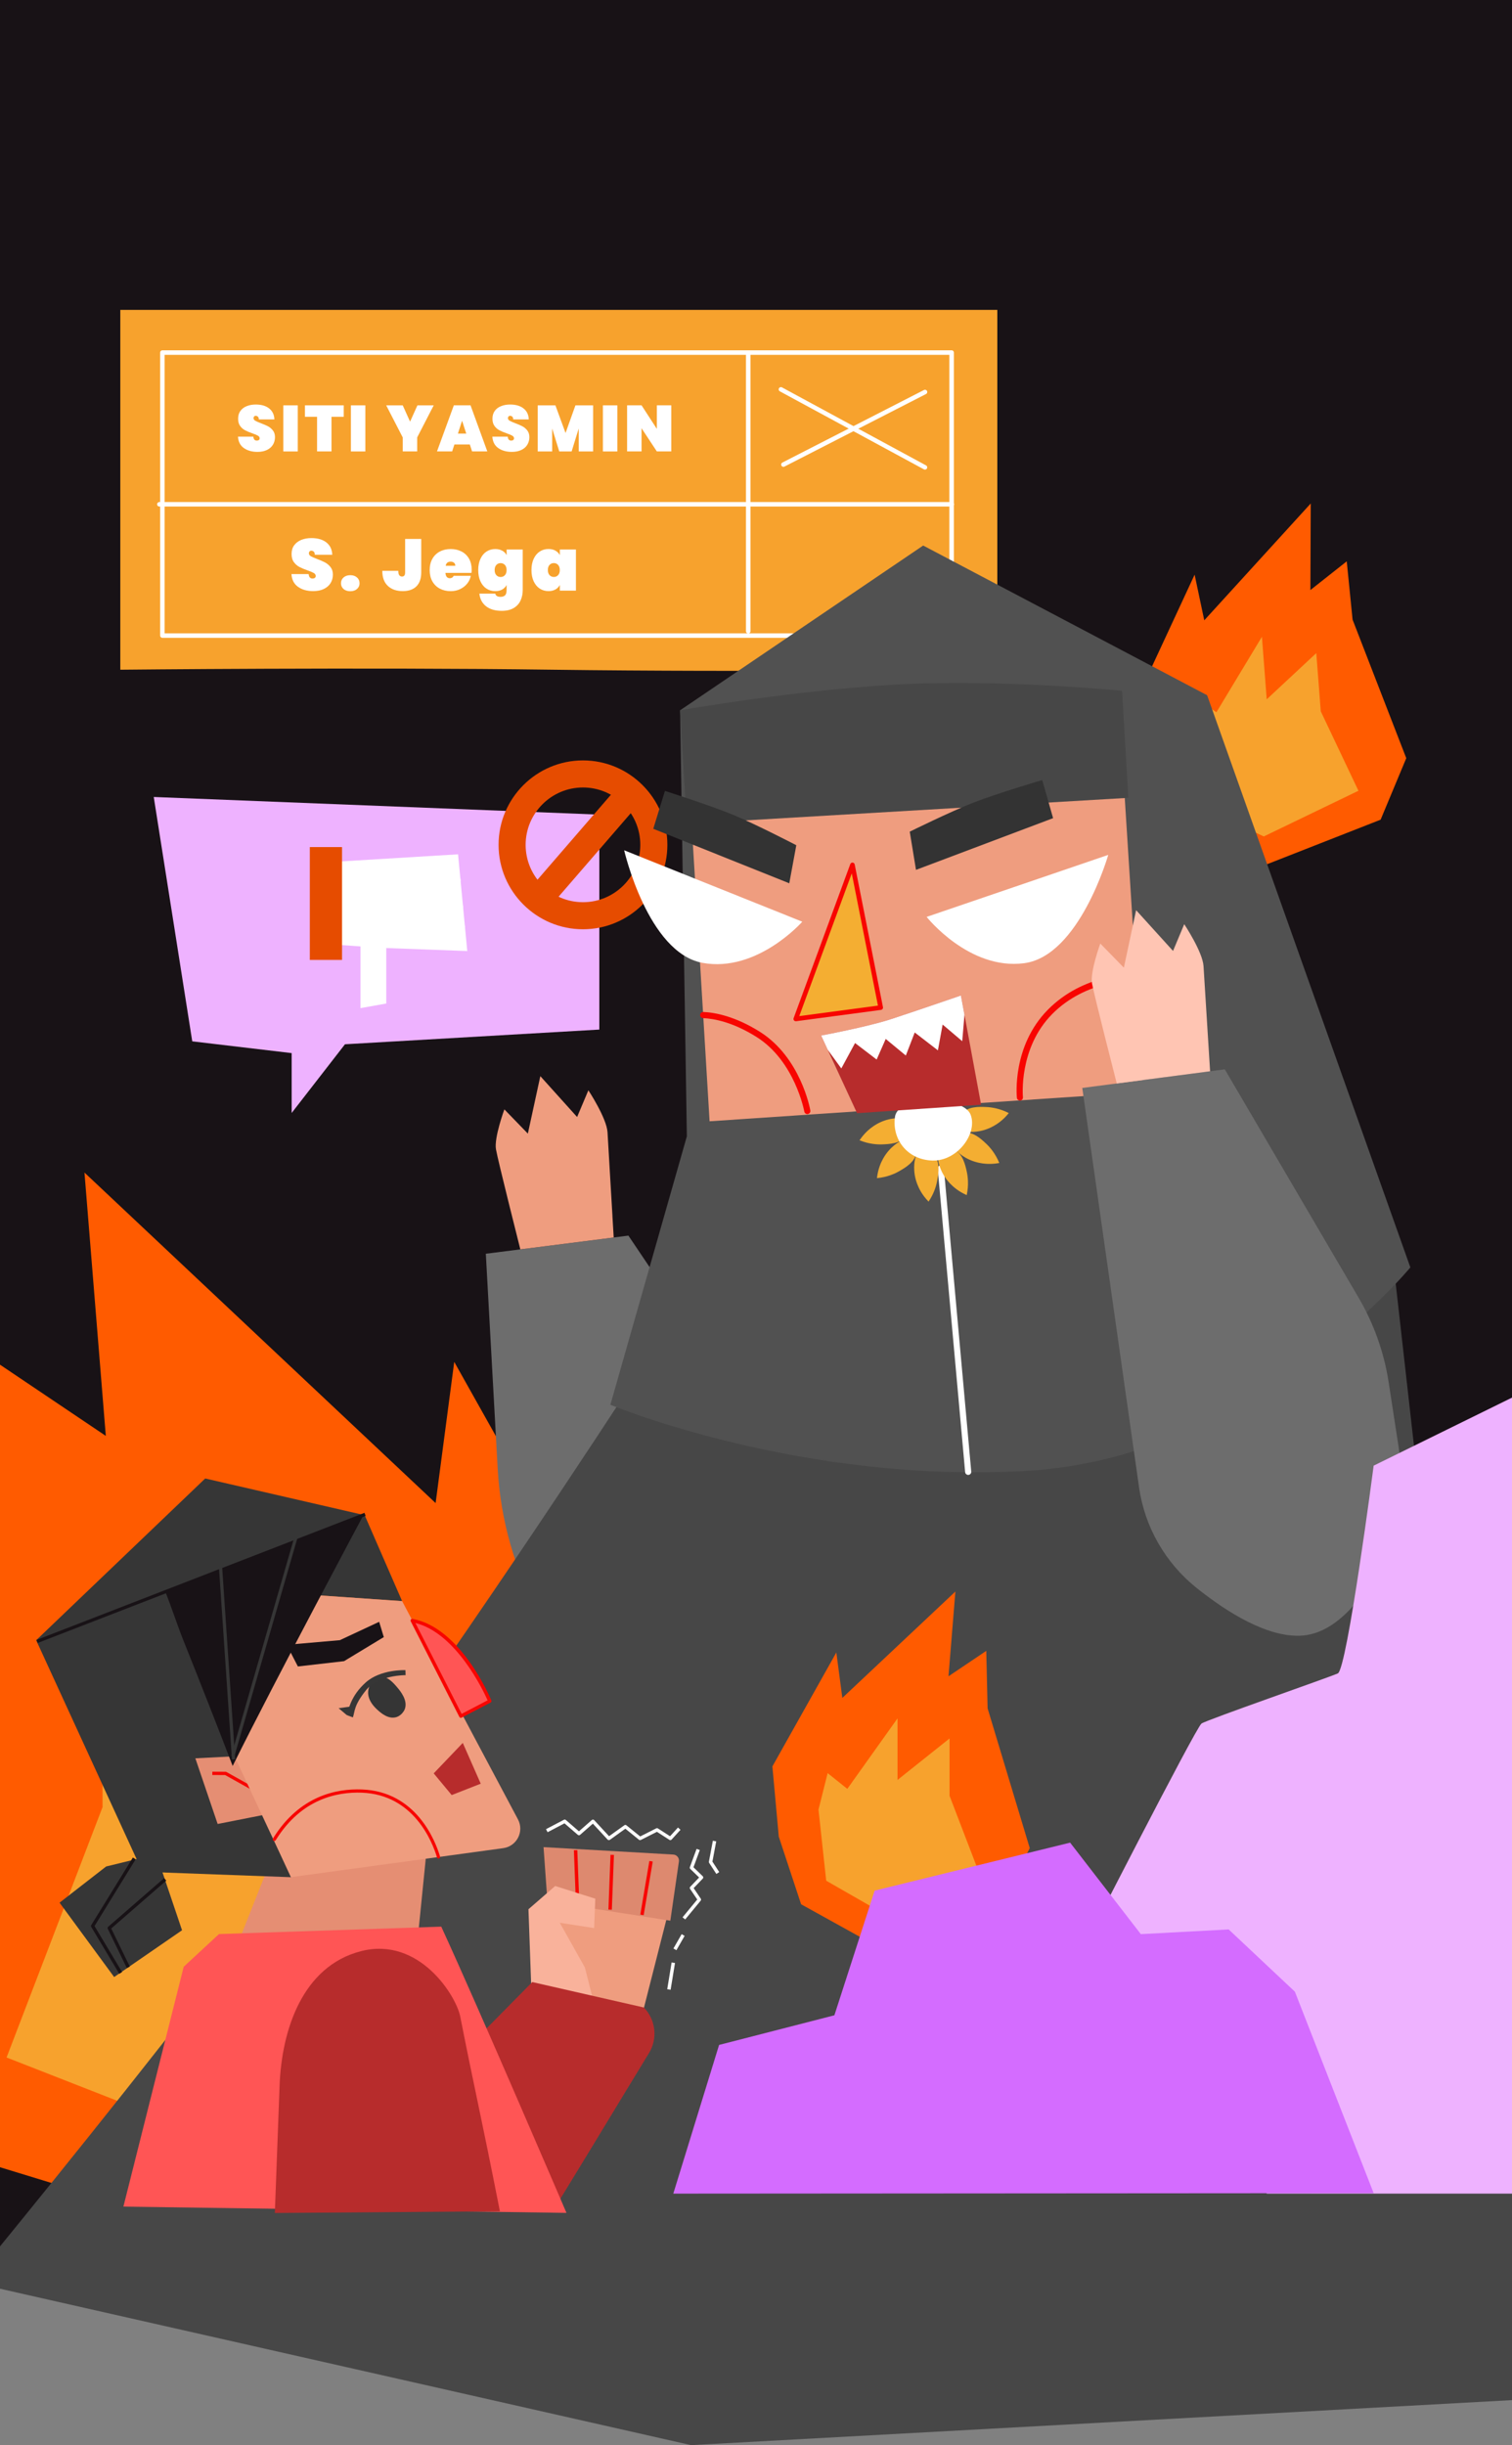 <?xml version="1.0" encoding="UTF-8"?>
<svg id="Layer_2" data-name="Layer 2" xmlns="http://www.w3.org/2000/svg" xmlns:xlink="http://www.w3.org/1999/xlink" viewBox="0 0 428 691.85">
  <rect x="0" y="0" width="428" height="691.85" fill="#808080" stroke="none"/>
  <defs>
    <style>
      .cls-1 {
        fill: #f9b29b;
      }

      .cls-2 {
        fill: #fff;
      }

      .cls-3 {
        fill: #edeeea;
      }

      .cls-4 {
        fill: #181216;
      }

      .cls-5 {
        fill: #ef9d7f;
      }

      .cls-6 {
        fill: #363636;
      }

      .cls-7 {
        fill: #dd896f;
      }

      .cls-8 {
        fill: #eeb2ff;
      }

      .cls-9 {
        fill: #f55;
      }

      .cls-10 {
        fill: #ffc5b3;
      }

      .cls-11 {
        fill: #e58e73;
      }

      .cls-12 {
        fill: #333;
      }

      .cls-13 {
        clip-path: url(#clippath-1);
      }

      .cls-14 {
        fill: #f80500;
      }

      .cls-15 {
        fill: #ff5b00;
      }

      .cls-16 {
        fill: #e64c00;
      }

      .cls-17 {
        fill: #f4ae32;
      }

      .cls-18 {
        clip-path: url(#clippath);
      }

      .cls-19 {
        fill: none;
      }

      .cls-20 {
        fill: #353535;
      }

      .cls-21 {
        fill: #474747;
      }

      .cls-22 {
        fill: #515151;
      }

      .cls-23 {
        fill: #b72c2c;
      }

      .cls-24 {
        fill: #6d6d6d;
      }

      .cls-25 {
        fill: #d46cff;
      }

      .cls-26 {
        fill: #f7a22d;
      }
    </style>
    <clipPath id="clippath">
      <rect class="cls-19" x="-187.86" y="18.41" width="160.53" height="198.84" rx="14.3" ry="14.3"/>
    </clipPath>
    <clipPath id="clippath-1">
      <path class="cls-19" d="M232.42,293.01s12.97-2.42,19.67-4.6c6.69-2.18,19.91-6.73,19.91-6.73l5.72,30.9-35.11,2.4-10.18-21.99Z"/>
    </clipPath>
  </defs>
  <g class="cls-18">
    <rect class="cls-3" x="-26.51" y="167.01" width="17.97" height="59.17" transform="translate(-105.59 19.96) rotate(-31.59)"/>
  </g>
  <g>
    <polygon class="cls-4" points="360.04 0 0 0 0 641.55 415.68 578.88 428 500.8 428 0 360.04 0"/>
    <g>
      <polygon class="cls-15" points="371.03 142.46 340.89 175.52 338.16 162.6 322.3 196.74 325.69 216.79 333.6 235.71 355.54 245.76 390.81 231.93 398.07 214.53 382.87 175.32 381.22 158.83 370.93 166.96 371.03 142.46"/>
      <polygon class="cls-26" points="357.21 180.18 344.33 201.53 338.32 197.45 336.51 208.13 340.29 228.39 357.73 236.68 384.53 223.75 373.87 201.27 372.6 184.8 358.57 197.87 357.21 180.18"/>
    </g>
    <g>
      <polyline class="cls-15" points="0 386.14 29.95 406.29 23.91 331.78 123.31 425.3 128.58 385.35 184.79 485.49 179.17 547.24 159.54 606.65 95.15 642.33 0 613.22"/>
      <polygon class="cls-26" points="74.77 443.28 118.93 505.21 136.23 491.38 144.25 523.45 137.49 585.94 86.38 615.24 1.86 582.17 29.03 511.32 29.03 460.93 74.77 497.39 74.77 443.28"/>
    </g>
    <g>
      <path class="cls-26" d="M282.31,189.5s-71.84,.73-125.65,0c-53.81-.73-122.61,0-122.61,0V87.69h248.26v101.81Z"/>
      <g>
        <path class="cls-2" d="M69.01,126.77c-1.01-.73-1.56-1.8-1.65-3.22h4.35c.06,.75,.39,1.12,1,1.12,.22,0,.41-.05,.56-.16,.15-.1,.23-.27,.23-.49,0-.31-.17-.56-.5-.75s-.85-.41-1.55-.65c-.84-.29-1.53-.58-2.07-.87-.55-.28-1.02-.69-1.41-1.23-.39-.54-.58-1.23-.57-2.08,0-.85,.22-1.57,.65-2.17,.44-.6,1.03-1.05,1.79-1.35,.76-.31,1.61-.46,2.55-.46,1.6,0,2.86,.37,3.8,1.11,.94,.74,1.43,1.77,1.48,3.11h-4.4c-.01-.37-.1-.63-.28-.79s-.38-.24-.63-.24c-.17,0-.31,.06-.42,.18-.11,.12-.17,.28-.17,.49,0,.29,.16,.54,.49,.73,.33,.19,.84,.42,1.56,.69,.82,.31,1.5,.6,2.04,.88,.53,.28,1,.68,1.39,1.18,.39,.5,.59,1.14,.59,1.9s-.2,1.51-.59,2.15c-.39,.63-.96,1.13-1.71,1.48-.75,.36-1.64,.53-2.67,.53-1.56,0-2.85-.37-3.86-1.1Z"/>
        <path class="cls-2" d="M84.29,114.69v13.05h-4.09v-13.05h4.09Z"/>
        <path class="cls-2" d="M97.3,114.69v3.24h-3.46v9.8h-4.09v-9.8h-3.43v-3.24h10.98Z"/>
        <path class="cls-2" d="M103.42,114.69v13.05h-4.09v-13.05h4.09Z"/>
        <path class="cls-2" d="M122.77,114.69l-4.68,9.08v3.96h-4.09v-3.96l-4.68-9.08h4.68l2.08,4.62,2.08-4.62h4.61Z"/>
        <path class="cls-2" d="M132.98,125.76h-4.35l-.64,1.97h-4.29l4.77-13.05h4.72l4.75,13.05h-4.31l-.64-1.97Zm-1-3.08l-1.18-3.63-1.18,3.63h2.36Z"/>
        <path class="cls-2" d="M141.02,126.77c-1.01-.73-1.56-1.8-1.65-3.22h4.35c.06,.75,.39,1.12,.99,1.12,.22,0,.41-.05,.56-.16s.23-.27,.23-.49c0-.31-.17-.56-.5-.75-.33-.19-.85-.41-1.55-.65-.84-.29-1.53-.58-2.07-.87-.55-.28-1.02-.69-1.41-1.23-.39-.54-.58-1.23-.57-2.08,0-.85,.22-1.57,.65-2.17s1.03-1.05,1.79-1.35c.76-.31,1.61-.46,2.55-.46,1.6,0,2.87,.37,3.81,1.11,.94,.74,1.43,1.77,1.48,3.11h-4.4c-.01-.37-.1-.63-.28-.79-.17-.16-.38-.24-.63-.24-.17,0-.31,.06-.42,.18-.11,.12-.17,.28-.17,.49,0,.29,.16,.54,.49,.73,.33,.19,.84,.42,1.56,.69,.82,.31,1.5,.6,2.04,.88s1,.68,1.39,1.18c.39,.5,.59,1.14,.59,1.9s-.2,1.51-.59,2.15c-.39,.63-.96,1.13-1.71,1.48-.75,.36-1.64,.53-2.67,.53-1.56,0-2.85-.37-3.86-1.1Z"/>
        <path class="cls-2" d="M167.89,114.69v13.05h-4.07v-6.5l-2.01,6.5h-3.5l-2.01-6.5v6.5h-4.09v-13.05h5.01l2.87,7.83,2.8-7.83h4.99Z"/>
        <path class="cls-2" d="M174.75,114.69v13.05h-4.09v-13.05h4.09Z"/>
        <path class="cls-2" d="M190.02,127.73h-4.09l-4.33-6.56v6.56h-4.09v-13.05h4.09l4.33,6.67v-6.67h4.09v13.05Z"/>
      </g>
      <g>
        <path class="cls-2" d="M84.35,166.04c-1.14-.82-1.75-2.02-1.85-3.6h4.87c.07,.84,.44,1.26,1.11,1.26,.25,0,.46-.06,.63-.18s.26-.3,.26-.55c0-.34-.19-.62-.56-.84-.37-.21-.95-.46-1.73-.73-.94-.33-1.71-.65-2.32-.97-.61-.32-1.14-.78-1.58-1.38-.44-.61-.65-1.38-.64-2.33,0-.95,.24-1.76,.73-2.43,.49-.67,1.16-1.17,2-1.52,.85-.34,1.8-.52,2.86-.52,1.79,0,3.21,.41,4.26,1.24,1.05,.83,1.61,1.99,1.66,3.49h-4.93c-.01-.41-.12-.71-.31-.89-.19-.18-.43-.27-.7-.27-.19,0-.35,.07-.48,.2-.12,.13-.19,.31-.19,.55,0,.33,.18,.6,.55,.82,.36,.21,.95,.47,1.74,.77,.92,.34,1.68,.67,2.28,.99s1.12,.76,1.56,1.32c.44,.56,.66,1.27,.66,2.13s-.22,1.7-.66,2.4c-.44,.71-1.08,1.26-1.92,1.66-.84,.4-1.84,.6-2.99,.6-1.75,0-3.19-.41-4.32-1.23Z"/>
        <path class="cls-2" d="M97.24,166.65c-.48-.43-.72-.96-.72-1.61s.24-1.21,.72-1.64c.48-.43,1.12-.65,1.92-.65s1.42,.22,1.9,.65c.48,.43,.72,.98,.72,1.64s-.24,1.18-.72,1.61c-.48,.43-1.11,.64-1.9,.64s-1.44-.21-1.92-.64Z"/>
        <path class="cls-2" d="M119.24,152.51v9.43c0,1.75-.46,3.07-1.37,3.97-.92,.9-2.2,1.35-3.85,1.35-1.77,0-3.19-.49-4.23-1.47-1.05-.98-1.57-2.4-1.57-4.27h4.52c0,.59,.1,1.01,.29,1.25,.19,.24,.45,.36,.78,.36,.28,0,.49-.09,.64-.27s.23-.49,.23-.93v-9.43h4.56Z"/>
        <path class="cls-2" d="M133.46,162.1h-7.37c.07,1,.49,1.51,1.26,1.51,.5,0,.85-.23,1.07-.68h4.85c-.16,.83-.51,1.57-1.04,2.22s-1.2,1.17-2,1.55c-.8,.38-1.69,.57-2.65,.57-1.16,0-2.18-.24-3.09-.72-.9-.48-1.6-1.17-2.11-2.07-.5-.9-.75-1.96-.75-3.17s.25-2.27,.75-3.17c.5-.9,1.2-1.59,2.11-2.07,.9-.48,1.93-.72,3.09-.72s2.18,.24,3.09,.71c.9,.47,1.6,1.15,2.1,2.03,.5,.88,.75,1.92,.75,3.12,0,.32-.02,.62-.06,.91Zm-4.58-2c0-.39-.12-.68-.37-.88-.25-.2-.56-.3-.93-.3-.81,0-1.29,.39-1.42,1.18h2.72Z"/>
        <path class="cls-2" d="M142.15,155.8c.55,.31,.97,.73,1.26,1.27v-1.59h4.56v11.43c0,1.09-.2,2.08-.6,2.97-.4,.89-1.04,1.61-1.93,2.15-.89,.54-2.03,.81-3.42,.81-1.87,0-3.35-.44-4.45-1.31-1.09-.87-1.72-2.06-1.87-3.56h4.5c.12,.61,.62,.91,1.49,.91,.54,0,.96-.14,1.26-.41,.3-.28,.45-.79,.45-1.55v-1.38c-.29,.54-.71,.96-1.26,1.27-.55,.31-1.2,.46-1.96,.46-.91,0-1.73-.24-2.46-.71s-1.3-1.16-1.72-2.06c-.42-.9-.63-1.96-.63-3.19s.21-2.29,.63-3.19c.42-.9,.99-1.59,1.72-2.06,.73-.47,1.55-.71,2.46-.71,.76,0,1.41,.15,1.96,.46Zm.78,4.06c-.32-.34-.72-.52-1.22-.52s-.9,.17-1.22,.52-.47,.83-.47,1.44,.16,1.1,.47,1.44c.32,.34,.72,.52,1.22,.52s.9-.17,1.22-.52c.32-.34,.47-.83,.47-1.44s-.16-1.1-.47-1.44Z"/>
        <path class="cls-2" d="M151.07,158.11c.42-.9,.99-1.59,1.72-2.06,.73-.47,1.55-.71,2.46-.71,.76,0,1.41,.15,1.96,.46,.55,.31,.97,.73,1.26,1.27v-1.59h4.56v11.64h-4.56v-1.59c-.29,.54-.71,.96-1.26,1.27-.55,.31-1.2,.46-1.96,.46-.91,0-1.73-.24-2.46-.71s-1.3-1.16-1.72-2.06c-.42-.9-.63-1.96-.63-3.19s.21-2.29,.63-3.19Zm6.92,1.74c-.32-.34-.72-.52-1.22-.52s-.9,.17-1.22,.52c-.32,.34-.47,.83-.47,1.44s.16,1.1,.47,1.44c.32,.34,.72,.52,1.22,.52s.9-.17,1.22-.52c.32-.34,.47-.83,.47-1.44s-.16-1.1-.47-1.44Z"/>
      </g>
      <path class="cls-2" d="M269.37,180.48H45.97c-.35,0-.64-.29-.64-.64V99.76c0-.35,.29-.64,.64-.64h223.41c.35,0,.64,.29,.64,.64v80.08c0,.35-.29,.64-.64,.64Zm-222.77-1.28h222.13V100.4H46.6v78.81Z"/>
      <path class="cls-2" d="M269.41,143.33H45.11c-.35,0-.64-.29-.64-.64s.29-.64,.64-.64h224.31c.35,0,.64,.29,.64,.64s-.29,.64-.64,.64Z"/>
      <path class="cls-2" d="M211.8,179.26c-.35,0-.64-.29-.64-.64V99.76c0-.35,.29-.64,.64-.64s.64,.29,.64,.64v78.86c0,.35-.29,.64-.64,.64Z"/>
      <g>
        <path class="cls-2" d="M221.76,132.09c-.23,0-.46-.13-.57-.35-.16-.31-.04-.7,.28-.86l40.08-20.53c.32-.16,.7-.04,.86,.28,.16,.31,.04,.7-.28,.86l-40.08,20.53c-.09,.05-.19,.07-.29,.07Z"/>
        <path class="cls-2" d="M261.84,132.89c-.1,0-.21-.02-.3-.08l-40.79-22.08c-.31-.17-.42-.55-.26-.86,.17-.31,.55-.43,.86-.26l40.79,22.08c.31,.17,.42,.55,.26,.86-.12,.21-.33,.33-.56,.33Z"/>
      </g>
    </g>
    <g>
      <polygon class="cls-8" points="43.52 225.51 169.65 230.5 169.65 291.32 97.65 295.48 82.56 314.92 82.56 297.98 54.42 294.65 43.52 225.51"/>
      <g>
        <polygon class="cls-2" points="102.04 267.79 102.04 285.25 109.34 283.95 109.34 268.25 132.27 269.1 129.66 241.73 90.93 244.08 90.93 267.01 102.04 267.79"/>
        <polygon class="cls-16" points="87.7 271.61 96.82 271.61 96.82 264.96 96.82 239.68 87.7 239.68 87.7 271.61"/>
      </g>
      <rect class="cls-2" x="113.55" y="249.3" width="16.83" height=".72" transform="translate(-18.66 10.02) rotate(-4.37)"/>
      <rect class="cls-2" x="115.84" y="256.3" width="15.24" height=".72" transform="translate(-2.79 1.36) rotate(-.62)"/>
      <rect class="cls-2" x="123.98" y="254.67" width=".72" height="14.58" transform="translate(-143.42 373.3) rotate(-87.19)"/>
      <g>
        <path class="cls-16" d="M165.02,262.94c-13.17,0-23.89-10.72-23.89-23.89s10.72-23.89,23.89-23.89,23.89,10.72,23.89,23.89-10.72,23.89-23.89,23.89Zm0-40.12c-8.95,0-16.23,7.28-16.23,16.23s7.28,16.23,16.23,16.23,16.23-7.28,16.23-16.23-7.28-16.23-16.23-16.23Z"/>
        <rect class="cls-16" x="146.25" y="235.19" width="39.03" height="7.66" transform="translate(-123.46 208.07) rotate(-49.15)"/>
      </g>
    </g>
    <g>
      <g>
        <g>
          <path class="cls-24" d="M177.88,349.62l50.04,74.31-34.82,73.76-11.65-8.32c-24.02-17.16-38.94-44.3-40.57-73.77l-3.36-60.85,40.36-5.13Z"/>
          <path class="cls-5" d="M173.36,344.1l.36,6.05-26.43,3.36s-6.33-25.04-6.9-28.32c-.57-3.28,2.38-11.29,2.38-11.29l6.65,6.86,3.53-16.26,10.41,11.56,3.19-7.56s5.18,7.85,5.42,11.88c.24,4.03,.79,13.45,.79,13.45l.61,10.27Z"/>
        </g>
        <g>
          <path class="cls-21" d="M428,601.49l-11.33-46.74-22.17-196.71-216.64,34.94s-51.86,79.96-93.99,136.08C52.15,571.32,15.95,616.08,0,635.62v11.98s195.63,44.26,195.63,44.26l232.37-12.74"/>
          <path class="cls-22" d="M192.52,200.98l68.8-46.62,80.38,42.36,57.53,161.9s-44.38,53.78-108.46,57.56c-64.08,3.77-117.99-18.7-117.99-18.7l21.65-75.96-1.91-120.54Z"/>
          <path class="cls-2" d="M274.06,417.33c-.44,0-.82-.34-.86-.79l-7.76-85.87c-.04-.48,.31-.9,.79-.94,.46-.05,.9,.31,.94,.79l7.76,85.87c.04,.48-.31,.9-.79,.94-.03,0-.05,0-.08,0Z"/>
          <g>
            <g>
              <path class="cls-17" d="M254.43,316.41c-.63-.02-3.66-.07-6.99,2.11-1.02,.67-2.67,1.94-4.13,4.13,2.77,1.12,5.11,1.21,6.46,1.16,1.97-.08,5.26-.21,6.89-2.51,.78-1.09,1.36-2.93,.57-4-.59-.79-1.71-.85-2.8-.89Z"/>
              <path class="cls-17" d="M255.24,322.71c-.57,.27-3.28,1.62-5.24,5.09-.6,1.07-1.48,2.95-1.76,5.56,2.98-.29,5.09-1.28,6.26-1.95,1.71-.98,4.57-2.61,4.96-5.4,.19-1.33-.14-3.23-1.33-3.81-.89-.43-1.91,.04-2.9,.5Z"/>
              <path class="cls-17" d="M259.06,327.83c-.15,.61-.83,3.57,.61,7.28,.44,1.14,1.34,3.02,3.18,4.89,1.67-2.48,2.24-4.74,2.47-6.08,.33-1.94,.89-5.18-1.02-7.26-.91-.99-2.59-1.94-3.79-1.39-.9,.41-1.18,1.5-1.45,2.56Z"/>
              <path class="cls-17" d="M265.58,328.29c.09,.63,.56,3.62,3.29,6.52,.84,.89,2.37,2.3,4.78,3.35,.62-2.93,.31-5.24,.03-6.56-.42-1.92-1.11-5.14-3.66-6.35-1.21-.58-3.12-.84-4.04,.12-.68,.72-.54,1.83-.39,2.91Z"/>
              <path class="cls-17" d="M270.64,325.47c.43,.47,2.51,2.67,6.4,3.53,1.2,.26,3.26,.55,5.83,.07-1.14-2.76-2.7-4.5-3.69-5.43-1.43-1.35-3.82-3.61-6.61-3.17-1.33,.21-3.05,1.08-3.26,2.38-.16,.97,.59,1.82,1.33,2.62Z"/>
              <path class="cls-17" d="M273.95,320.21c.63,.08,3.64,.38,7.15-1.51,1.08-.58,2.83-1.71,4.46-3.76-2.67-1.35-4.99-1.64-6.34-1.7-1.97-.09-5.25-.24-7.08,1.92-.87,1.02-1.61,2.81-.91,3.93,.52,.84,1.63,.99,2.72,1.12Z"/>
            </g>
            <path class="cls-2" d="M253.35,315.98c.93-6.3,19.32-5.92,21.39-.61,2.07,5.32-3.72,13.25-10.85,13.01-7.13-.24-11.47-6.1-10.54-12.41Z"/>
          </g>
          <polygon class="cls-5" points="195.63 230.45 318.22 223.23 323.66 309 200.86 317.27 195.63 230.45"/>
          <path class="cls-21" d="M317.62,195.46l1.78,30.29-125,7.36-1.89-32.12s30.9-5.51,60.49-7.25c29.59-1.74,64.61,1.72,64.61,1.72Z"/>
          <path class="cls-12" d="M225.41,239.16l-1.99,10.77-38.5-15.42,3.3-10.72s12.75,4.06,19.33,6.78c6.58,2.73,17.86,8.59,17.86,8.59Z"/>
          <path class="cls-12" d="M257.52,235.32l1.77,10.81,38.81-14.63-3.08-10.78s-12.83,3.79-19.46,6.38-18.03,8.22-18.03,8.22Z"/>
          <path class="cls-14" d="M288.71,311.4c-.44,0-.82-.33-.86-.78-.06-.59-1.38-14.65,8.78-24.93,10.14-10.25,23.69-10.03,24.26-10.02,.48,.01,.86,.41,.84,.89-.01,.48-.45,.83-.89,.85-.15-.02-13.39-.19-22.99,9.51-9.58,9.68-8.3,23.39-8.29,23.53,.05,.48-.3,.9-.77,.95-.03,0-.06,0-.09,0Z"/>
          <path class="cls-14" d="M228.53,315.24c-.41,0-.78-.29-.85-.71-.03-.14-2.67-14.31-13.55-21.13-6.57-4.12-11.85-5.17-15.12-5.32-.48-.02-.85-.43-.83-.91,.02-.48,.44-.86,.91-.83,3.48,.16,9.07,1.27,15.96,5.58,11.54,7.23,14.23,21.68,14.33,22.29,.08,.47-.23,.92-.7,1.01-.05,0-.1,.01-.15,.01Z"/>
          <g>
            <path class="cls-17" d="M241.3,244.71l8,40.38c-8.01,1.07-16.02,2.14-24.04,3.21,5.35-14.53,10.69-29.06,16.04-43.59Z"/>
            <path class="cls-14" d="M225.26,288.96c-.2,0-.38-.09-.51-.24-.14-.18-.18-.42-.1-.63l16.04-43.59c.1-.27,.36-.45,.66-.43,.29,.02,.53,.24,.59,.52l8,40.38c.04,.18,0,.36-.11,.51-.1,.15-.27,.24-.44,.27l-24.04,3.21s-.06,0-.09,0Zm15.85-41.84l-14.86,40.39,22.27-2.97-7.41-37.42Z"/>
          </g>
          <path class="cls-2" d="M262.31,259.44l51.4-17.55s-8.17,28.6-23.79,30.65c-15.62,2.05-27.61-13.09-27.61-13.09Z"/>
          <path class="cls-2" d="M227.1,260.8l-50.42-20.21s6.67,28.99,22.16,31.85c15.49,2.86,28.26-11.64,28.26-11.64Z"/>
          <path class="cls-23" d="M232.42,293.01s12.97-2.42,19.67-4.6c6.69-2.18,19.91-6.73,19.91-6.73l5.72,30.9-35.11,2.4-10.18-21.99Z"/>
          <g class="cls-13">
            <path class="cls-2" d="M230.81,292.24c2.45,3.36,4.89,6.72,7.34,10.08,1.3-2.4,2.59-4.79,3.89-7.19,2.04,1.56,4.07,3.11,6.11,4.67,.86-1.94,1.71-3.88,2.57-5.83l5.69,4.7c.84-2.18,1.68-4.35,2.52-6.53,2.19,1.69,4.37,3.38,6.56,5.06,.45-2.43,.89-4.86,1.34-7.3,1.85,1.57,3.7,3.14,5.55,4.71,.39-4.64,.78-9.28,1.17-13.92-14.25,3.85-28.49,7.69-42.74,11.54Z"/>
          </g>
        </g>
      </g>
      <g>
        <path class="cls-24" d="M346.7,302.57l37.91,64.67c4.29,7.33,7.16,15.4,8.46,23.79l2.79,18.1c2.28,14.84-1.2,30.12-10.23,42.12-4.62,6.14-10.38,11.09-17.07,11.55-9.58,.65-20.97-6.42-29.75-13.41-8.9-7.09-14.78-17.29-16.38-28.55l-16.07-113,40.34-5.27Z"/>
        <path class="cls-10" d="M342.16,297.07l.38,6.05-26.42,3.45s-6.42-25.02-7-28.3c-.59-3.28,2.34-11.3,2.34-11.3l6.67,6.84,3.47-16.27,10.45,11.53,3.17-7.57s5.21,7.83,5.46,11.86c.25,4.03,.84,13.45,.84,13.45l.64,10.27Z"/>
      </g>
    </g>
    <g>
      <polygon class="cls-15" points="270.44 450.33 238.44 480.43 236.74 467.57 218.64 499.81 220.45 519.69 226.77 538.82 247.5 550.3 283.07 539.42 291.49 522.93 279.56 483.39 279.18 467.12 268.49 474.31 270.44 450.33"/>
      <polygon class="cls-26" points="254.06 486.22 239.85 506.16 234.28 501.71 231.69 512.03 233.87 532.15 250.33 541.58 277.54 530.93 268.79 508.12 268.79 491.9 254.06 503.64 254.06 486.22"/>
    </g>
    <g>
      <g>
        <g>
          <g>
            <polygon class="cls-5" points="188.34 528.11 189.04 541.56 181.41 571.52 151.5 564.03 155.81 531.57 188.34 528.11"/>
            <path class="cls-7" d="M153.86,522.65l1.1,15.35,34.79,5.47,2.43-16.76c.14-1-.6-1.91-1.61-1.96l-36.71-2.1Z"/>
            <rect class="cls-14" x="162.69" y="523.52" width=".97" height="15.39" transform="translate(-20.04 6.58) rotate(-2.18)"/>
            <rect class="cls-14" x="165.25" y="532.13" width="15.51" height=".97" transform="translate(-365.86 685.02) rotate(-87.8)"/>
            <rect class="cls-14" x="175.3" y="533.7" width="15.4" height=".97" transform="translate(-374.23 625.49) rotate(-80.39)"/>
            <polygon class="cls-1" points="150.47 564.65 149.59 540.22 157.16 533.65 168.51 537.24 168.18 545.56 158.46 544.05 165.56 556.7 168.7 569.03 150.47 564.65"/>
          </g>
          <path class="cls-23" d="M150.66,560.84s-18.45,18.74-44.78,45.29l52.25,16.83c12.26-20.04,16.4-27.01,25.58-42.03,2.52-4.13,1.92-9.43-1.45-12.9l-31.6-7.2Z"/>
        </g>
        <polygon class="cls-11" points="120.94 521.73 82.25 512.33 68.38 547.26 118.54 545.6 120.94 521.73"/>
        <polygon class="cls-6" points="103.23 428.73 58.09 418.34 10.24 464.11 40.31 529.61 82.37 531.16 66.44 496.22 89.52 451.37 113.83 453.05 103.23 428.73"/>
        <g>
          <polygon class="cls-11" points="67.92 496.87 55.3 497.52 61.61 516.1 74.79 513.5 67.92 496.87"/>
          <path class="cls-14" d="M71.66,506.69l-7.92-4.43-3.64-.02v-.93s3.77,.02,3.77,.02c.08,0,.16,.02,.23,.06l8.02,4.49-.46,.81Z"/>
        </g>
        <path class="cls-9" d="M124.91,545.16c10.7,23.24,35.44,80.98,35.44,80.98l-125.42-1.77,17.07-67.87,9.99-9.25,62.93-2.1Z"/>
        <path class="cls-23" d="M79.14,590.21c-.33,9.08-.77,20.9-1.34,35.96l63.71-.47c-5.52-28.01-7.1-34.17-11.24-55.16-1.14-5.77-11.57-22.69-28.09-18.45-16.53,4.24-22.47,22.28-23.04,38.11Z"/>
        <path class="cls-5" d="M60.19,483.72l22.18,47.43,60.08-8.21c3.84-.53,5.99-4.71,4.17-8.14-8.08-15.18-26.88-50.5-32.79-61.76-13.91-.96-27.82-1.93-41.73-2.89l-11.9,33.56Z"/>
        <path class="cls-14" d="M124.12,525.88c-.19,0-.36-.11-.42-.3v-.04c-1.25-4.16-6.45-17.76-21.32-18.3-7.06-.25-16.99,1.82-24.14,13.14l-.21,.33c-.14,.21-.42,.27-.63,.13-.21-.14-.27-.42-.13-.63l.2-.32c7.38-11.68,17.61-13.83,24.94-13.56,15.48,.56,20.86,14.64,22.14,18.94,.07,.24-.06,.51-.3,.58-.05,.01-.1,.02-.14,.02Z"/>
        <polygon class="cls-23" points="136.08 504.7 131 493.16 122.77 501.78 127.86 507.92 136.08 504.7"/>
        <g>
          <path class="cls-9" d="M116.7,458.54c4.59,9.02,13.76,27.05,13.76,27.05l8.19-4.26s-8.43-20.32-21.95-22.79Z"/>
          <path class="cls-14" d="M130.46,486.07s-.1,0-.15-.02c-.12-.04-.22-.13-.28-.24l-13.76-27.05c-.08-.16-.07-.36,.04-.51,.11-.15,.28-.22,.47-.19,13.61,2.49,21.96,22.24,22.3,23.08,.1,.23,0,.5-.22,.61l-8.19,4.26c-.07,.04-.15,.05-.22,.05Zm-12.87-26.84l13.08,25.71,7.36-3.83c-1.24-2.78-8.92-18.98-20.43-21.88Z"/>
        </g>
        <polygon class="cls-4" points="107.33 458.9 96.21 464.09 81.16 465.4 84.32 471.53 97.39 470.03 108.64 463.22 107.33 458.9"/>
        <g>
          <polygon class="cls-6" points="30.04 528.13 16.86 538.37 32.31 559.41 51.53 546.17 44.26 524.65 30.04 528.13"/>
          <path class="cls-4" d="M35.9,556.85l-5.4-11.1c-.09-.19-.04-.41,.11-.55l15.85-13.78,.61,.7-15.58,13.55,5.25,10.78-.83,.41Z"/>
          <path class="cls-4" d="M33.76,558.48l-7.94-13.27c-.09-.15-.09-.33,0-.48l11.79-19.13,.79,.49-11.64,18.89,7.8,13.02-.79,.48Z"/>
        </g>
        <g>
          <path class="cls-20" d="M104.3,477.99c-.66,3,2.05,5.39,2.75,6,.78,.69,2.96,2.61,5.22,1.85,1.59-.53,2.24-2.06,2.28-2.15,1.04-2.52-1.3-5.29-2.1-6.23-1.04-1.23-2.87-3.4-5.06-2.94-1.67,.34-2.77,2.05-3.09,3.47Z"/>
          <path class="cls-6" d="M99.89,485.95c.61-1.74,.21-3.33,3.71-7.69,3.49-4.36,11.21-4.27,11.21-4.27l-.04-1.42s-7.03-.31-11.26,3.5c-4.24,3.81-4.81,7.58-5.33,9.23l1.71,.64Z"/>
          <polygon class="cls-6" points="95.86 483.35 98.18 485.31 99.28 482.86 95.86 483.35"/>
        </g>
        <path class="cls-4" d="M103.16,428.18s-25.14,46.98-37.3,71.5c-4.52-11.76-9.17-23.6-13.94-35.5-1.73-4.32-3.47-9.74-5.21-14.02,18.82-7.7,37.63-14.28,56.45-21.98Z"/>
        <polygon class="cls-4" points="10.68 464.88 10.35 464.02 10.78 463.86 103.17 428.06 103.5 428.92 10.68 464.88"/>
        <polygon class="cls-6" points="65.66 497.86 65.63 497.4 61.78 440.63 62.69 440.57 62.72 441.03 66.57 497.8 65.66 497.86"/>
        <rect class="cls-6" x="42.15" y="464.88" width="65.71" height=".91" transform="translate(-392.86 408.25) rotate(-73.89)"/>
      </g>
      <path class="cls-2" d="M189.76,520.68c-.09,0-.18-.02-.26-.08l-3.54-2.28-4.57,2.3c-.17,.09-.37,.07-.52-.06l-3.85-3.12-4.38,3.14c-.2,.14-.47,.11-.64-.06l-4.18-4.51-3.62,3.17c-.18,.16-.45,.16-.63,0l-3.78-3.26-4.78,2.51-.45-.86,5.07-2.66c.18-.09,.39-.07,.54,.06l3.71,3.21,3.65-3.2c.2-.17,.5-.16,.67,.04l4.21,4.54,4.33-3.1c.18-.13,.42-.12,.58,.02l3.9,3.15,4.54-2.29c.15-.08,.33-.07,.48,.02l3.43,2.21,2.25-2.47,.71,.65-2.53,2.77c-.09,.1-.22,.16-.36,.16Z"/>
      <path class="cls-2" d="M193.96,543.12l-.75-.61,4.16-5.04-2.03-3c-.13-.19-.11-.44,.05-.6l2.51-2.63-2.5-2.42c-.14-.13-.18-.33-.12-.51l1.9-5.16,.91,.33-1.79,4.87,2.62,2.53c.19,.19,.2,.49,.01,.68l-2.58,2.69,2.01,2.98c.12,.18,.11,.41-.03,.58l-4.39,5.32Z"/>
      <path class="cls-2" d="M202.78,530.24l-2.04-3.13c-.07-.1-.09-.23-.07-.35l1.12-5.92,.95,.18-1.08,5.73,1.93,2.96-.81,.53Z"/>
      <rect class="cls-2" x="189.87" y="549.07" width="4.67" height=".97" transform="translate(-380.14 442.92) rotate(-60.17)"/>
      <rect class="cls-2" x="186.13" y="558.66" width="7.67" height=".97" transform="translate(-392.54 656.15) rotate(-80.69)"/>
    </g>
    <path class="cls-8" d="M428,620.69h-69.39l-53.23-67.03s33.14-64.9,34.73-65.98,35.94-13,38.58-14.18,10.15-58.79,10.15-58.79l39.16-19.25"/>
    <polygon class="cls-25" points="190.59 620.69 203.55 578.62 236.19 570.23 247.58 534.96 302.92 521.38 322.93 547.27 347.8 545.94 366.54 563.55 388.84 620.56 190.59 620.69"/>
  </g>
</svg>